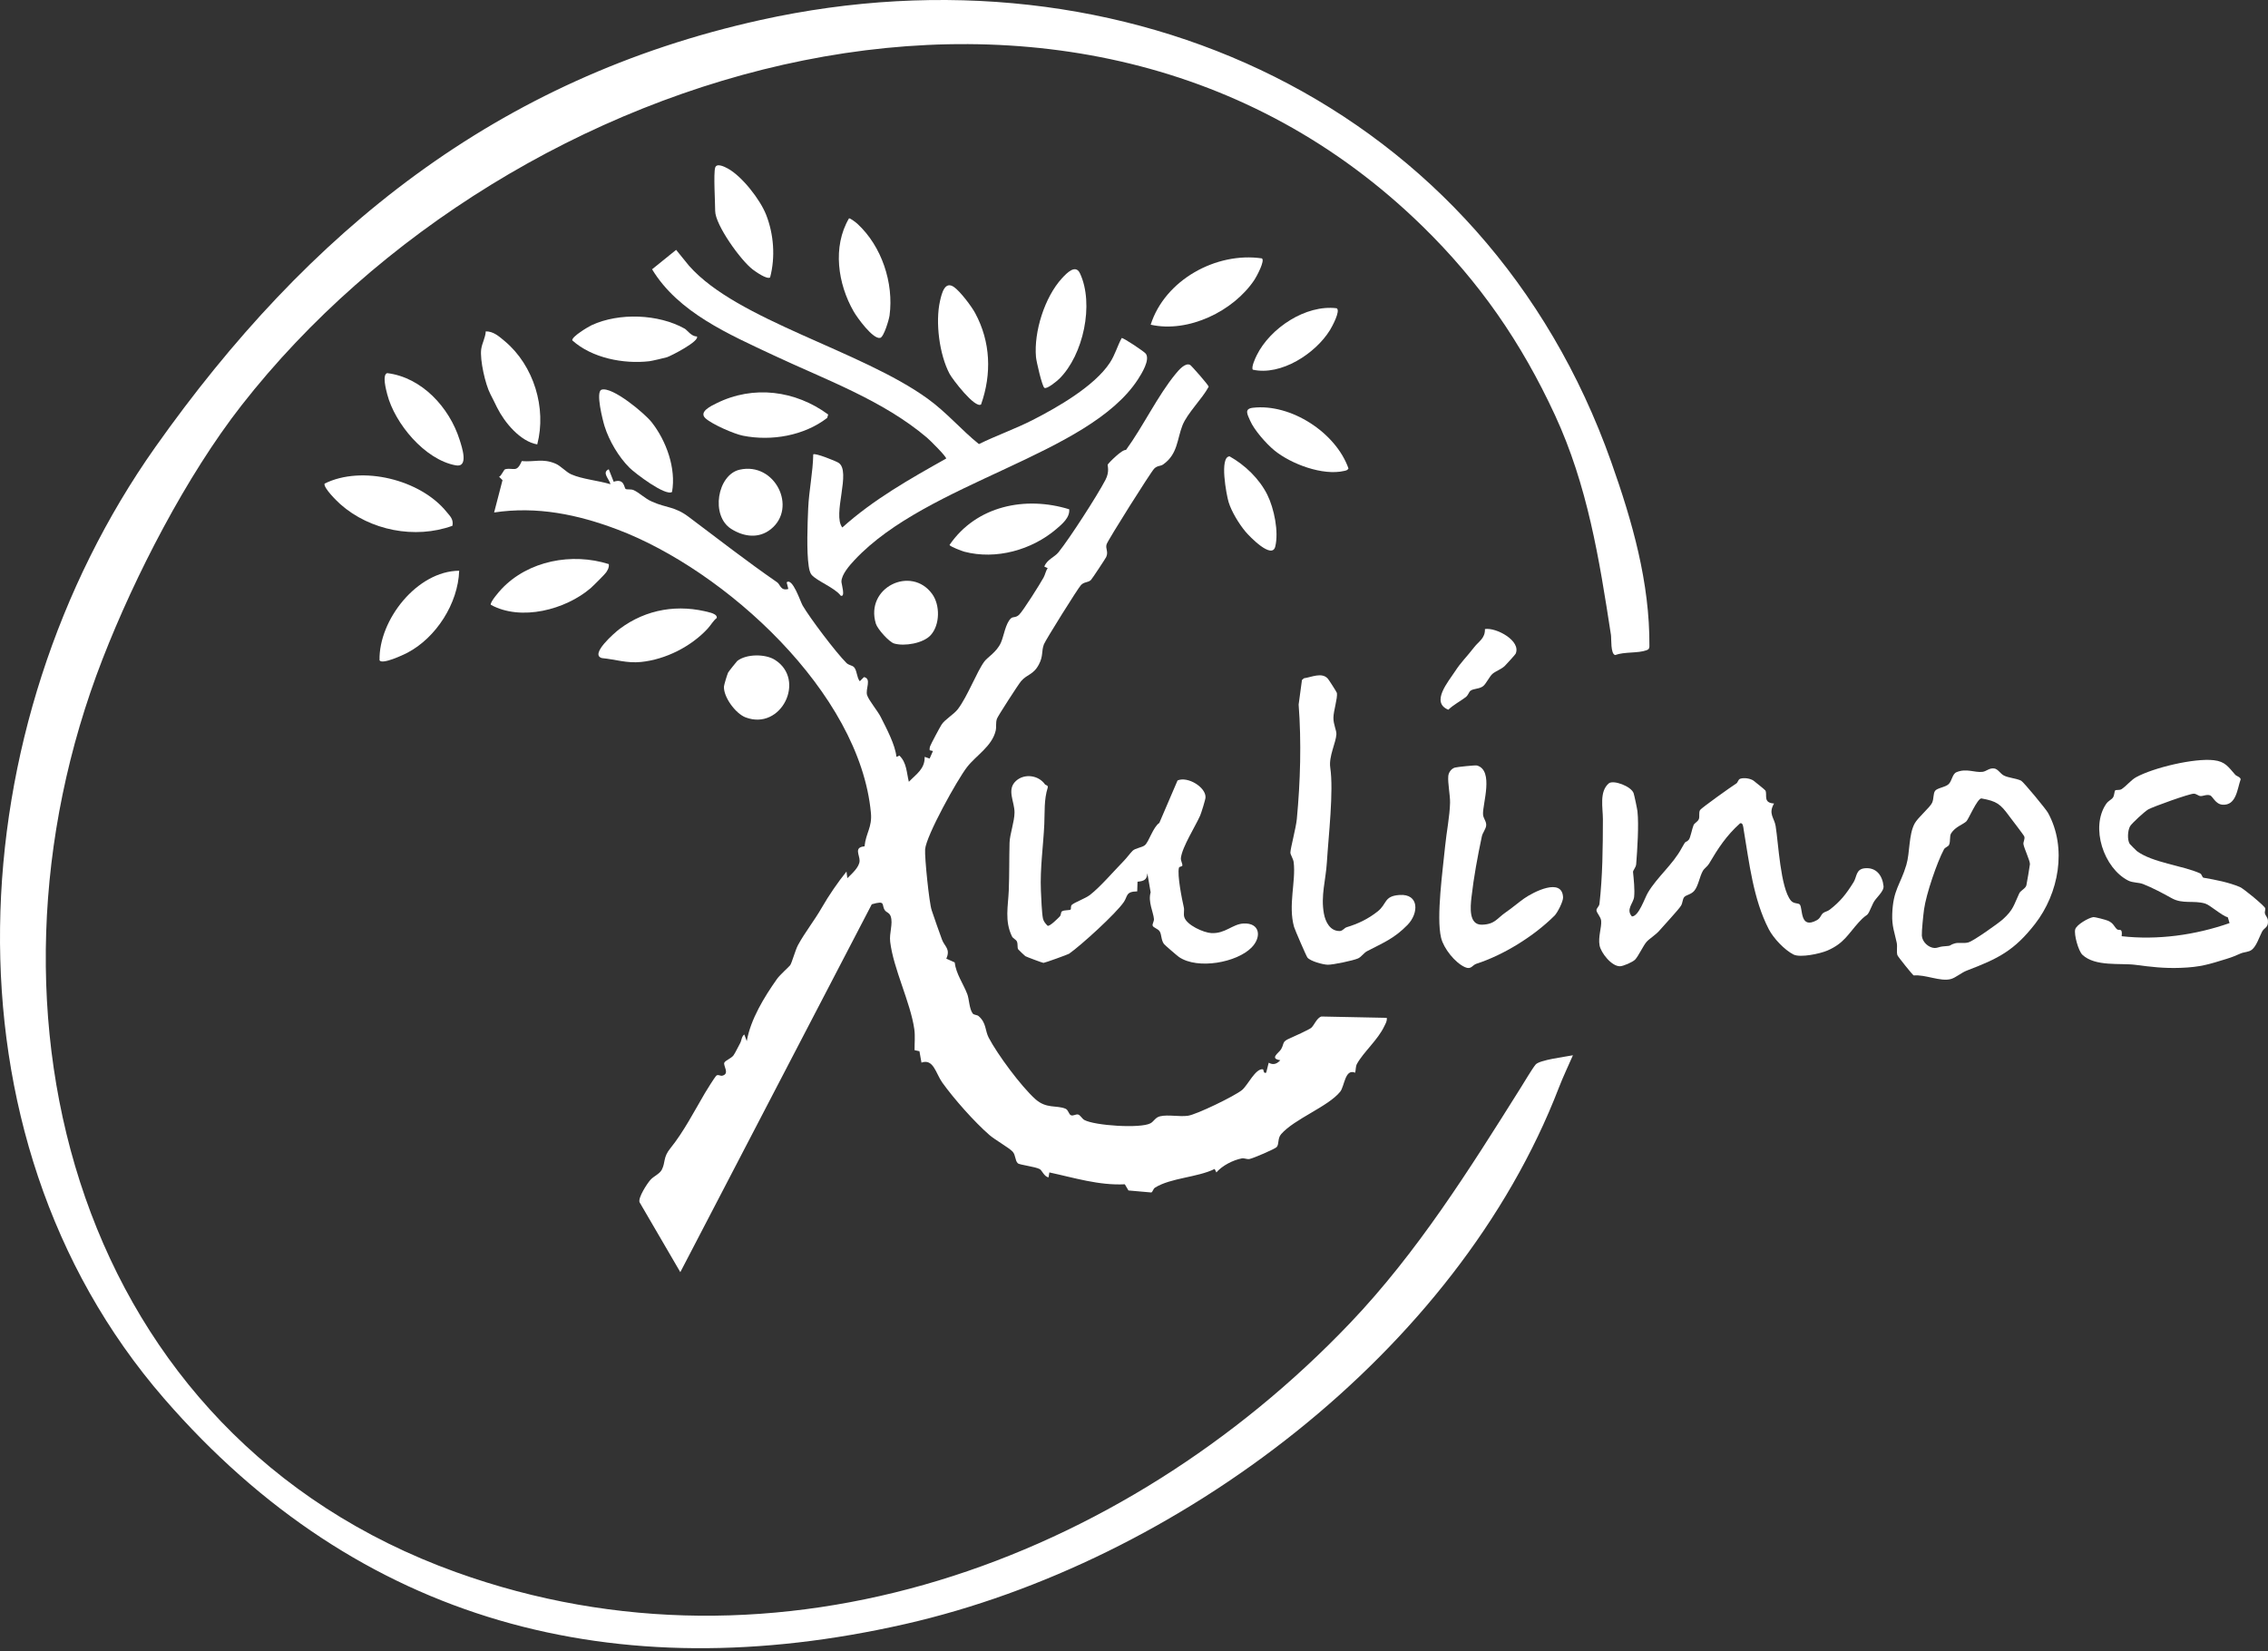 <svg width="493" height="359" viewBox="0 0 493 359" fill="none" xmlns="http://www.w3.org/2000/svg">
<rect x="0" y="0" width="493" height="359" fill="#333333" stroke="none"/>
<path d="M309.161 49.136C234.288 -23.981 111.032 13.223 52.491 88.132C40.535 103.435 29.366 125.09 22.309 143.226C-7.755 220.498 16.715 312.083 99.104 341.76C169.153 366.992 244.088 339.418 293.497 287.584C308.07 272.296 319.384 254.258 330.552 236.473C331.275 235.32 333.111 232.231 333.805 231.414C334.661 230.402 340.287 229.73 341.909 229.401C340.887 231.75 339.77 234.066 338.849 236.458C316.706 293.918 256.008 339.577 196.723 353.052C133.854 367.339 78.063 352.903 35.664 304.018C-14.338 246.366 -8.763 157.376 33.749 97.213C66.963 50.22 107.986 17.039 165.28 4.356C244.355 -13.151 322.726 22.766 350.227 100.4C354.813 113.346 358.636 126.615 358.535 140.519C358.52 140.996 358.365 141.184 357.92 141.35C356.049 142.048 353.1 141.646 351.102 142.398C350.061 142.203 350.296 138.806 350.177 138.029C347.626 121.455 345.089 105.545 338 90.224C330.697 74.448 321.573 61.252 309.165 49.136H309.161Z" fill="white"/>
<path d="M258.726 79.348C258.993 79.503 262.777 83.767 262.73 84.074C261.328 86.708 258.079 89.816 257.028 92.486C255.853 95.478 256.012 98.727 252.851 100.956C252.225 101.397 251.608 101.155 250.885 101.881C250.162 102.607 240.836 117.386 240.547 118.315C240.24 119.305 240.988 119.847 240.464 121.079C240.345 121.357 237.364 125.874 237.14 126.08C236.464 126.705 235.73 126.42 234.982 127.175C234.346 127.818 227.25 139.175 226.917 140.067C226.332 141.636 226.82 142.532 225.84 144.411C224.626 146.749 223.3 146.499 221.938 148.096C221.356 148.779 216.905 155.67 216.709 156.237C216.391 157.173 216.634 157.997 216.431 158.85C215.615 162.254 212.232 164.169 210.223 166.734C208.12 169.419 201.309 181.683 201.096 184.639C200.969 186.377 201.974 196.281 202.52 197.867C203.242 199.967 203.976 202.16 204.774 204.285C205.338 205.784 206.65 206.261 205.703 208.404L207.521 209.21C207.824 211.732 209.389 213.824 210.27 216.133C210.668 217.174 210.686 219.305 211.43 220.306C211.701 220.671 212.381 220.588 212.724 220.888C214.44 222.38 214.097 224.01 214.917 225.578C216.814 229.203 221.927 236.122 225.053 238.93C227.459 241.091 229.645 240.198 231.611 241.018C232.233 241.279 232.298 242.196 232.775 242.428C233.251 242.659 233.84 242.167 234.336 242.279C234.831 242.391 235.196 243.183 235.698 243.461C237.92 244.7 247.962 245.362 250.097 244.18C250.82 243.779 251.138 242.897 252.189 242.659C253.96 242.258 256.348 242.811 258.224 242.55C260.099 242.29 268.403 238.254 269.978 236.96C271.232 235.931 272.905 232.223 274.513 232.447C274.73 232.476 274.553 233.456 275.232 233.184L275.781 231.02C276.764 231.58 277.566 231.291 278.307 230.474C275.857 230.124 277.996 228.892 278.466 228.1C279.232 226.814 278.567 226.471 280.406 225.701C281.082 225.419 284.544 223.833 285.002 223.454C285.678 222.894 286.202 221.286 287.239 220.975L301.436 221.264C301.555 221.979 301.187 222.485 300.909 223.081C299.51 226.063 296.395 228.689 294.968 231.266C294.654 231.833 294.741 232.57 294.571 233.192C292.341 232.234 292.287 236.126 291.311 237.333C288.67 240.585 281.4 243.212 278.484 246.547C277.66 247.486 278.086 248.74 277.505 249.362C277.107 249.788 272.377 251.819 271.582 251.956C271.048 252.046 270.441 251.721 269.956 251.812C268.034 252.18 265.685 253.38 264.406 254.865L264.03 254.117C260.251 255.974 254.524 256.028 251.076 258.171C250.65 258.438 250.56 259.161 250.249 259.226L245.295 258.789L244.504 257.448C238.849 257.723 233.494 256.025 228.099 254.868L227.925 255.945C226.957 255.772 226.516 254.424 226.014 254.149C225.002 253.593 221.606 253.242 221.241 252.877C220.608 252.249 220.8 251.114 220.131 250.366C219.376 249.517 216.323 247.819 215.083 246.742C211.781 243.866 207.376 238.894 204.821 235.324C203.416 233.358 202.921 230.07 200.301 230.995L199.86 228.52L198.801 228.292C198.783 226.767 198.957 225.217 198.74 223.699C197.909 217.903 194.198 210.594 193.501 204.733C193.269 202.796 194.162 200.823 193.613 199.197C193.338 198.384 192.677 198.369 192.33 197.856C191.539 196.678 192.659 195.663 189.501 196.577L147.882 276.549L139.022 261.351C138.657 260.393 140.64 257.326 141.374 256.498C142.107 255.671 143.379 255.212 143.856 254.283C144.698 252.65 144.095 251.624 145.71 249.633C148.579 246.088 150.888 241.615 153.222 237.633C153.587 237.007 155.329 234.236 155.65 233.889C156.044 233.463 156.568 233.947 157.009 233.839C158.7 233.423 157.146 231.66 157.453 230.998C157.674 230.525 158.982 230.066 159.452 229.405C159.835 228.863 160.467 227.515 160.879 226.785C161.229 226.171 161.161 225.354 161.789 224.877L162.324 226.319C163.177 221.546 166.107 216.762 168.893 212.816C169.526 211.92 171.542 210.135 171.759 209.831C172.135 209.307 172.883 206.521 173.453 205.466C174.971 202.669 177.005 200.154 178.646 197.289C180.131 194.702 182.162 191.728 184.005 189.462L184.189 190.904C185.11 189.986 186.823 188.516 186.852 187.128C186.881 185.845 185.537 184.183 187.925 183.985C188.218 181.083 189.602 179.833 189.316 176.74C186.913 150.564 157.616 123.955 134.234 115.113C125.554 111.832 116.723 110.004 107.408 111.406L109.233 104.382L108.492 103.644C109.027 103.413 109.496 102.08 109.825 102.004C111.636 101.581 112.293 102.896 113.413 100.233C116.174 100.479 117.937 99.601 120.738 100.783C121.908 101.278 123.018 102.607 124.181 103.12C126.599 104.183 130.111 104.468 132.694 105.263C132.489 104.194 130.722 102.712 132.33 102.015L133.399 104.725C135.769 103.915 135.629 106.058 136.004 106.297C136.286 106.474 137.143 106.282 137.735 106.546C138.938 107.077 140.138 108.345 141.735 109.057C144.854 110.441 146.66 110.08 149.667 112.338C156.091 117.162 162.346 122.033 168.922 126.579C169.634 127.07 169.67 128.501 171.358 128.031L171 126.589C172.279 125.505 173.988 130.803 174.462 131.616C176.08 134.391 181.688 141.824 183.997 144.122C184.5 144.624 185.226 144.617 185.627 145.021C186.292 145.69 186.23 147.327 186.895 148.093L187.806 147.186C189.551 147.544 188.03 149.838 188.5 151.161C188.912 152.328 190.758 154.51 191.434 155.843C192.698 158.348 194.624 161.965 194.856 164.534L195.499 164.259C197.081 165.726 197.063 167.945 197.558 169.95C199.174 168.281 201.067 167.143 200.995 164.53L202.072 164.899L202.798 163.262L202.082 163.092C202.05 162.799 202.064 162.554 202.162 162.268C202.343 161.751 204.29 158.116 204.659 157.538C205.389 156.385 207.333 155.32 208.225 154.142C210.353 151.323 212.316 146.04 213.974 143.796C214.675 142.85 216.626 141.784 217.562 139.728C218.187 138.358 218.563 135.504 219.752 134.42C220.218 133.993 220.8 134.362 221.559 133.603C222.451 132.711 226.104 126.907 226.852 125.531C227.206 124.884 227.307 124.118 227.734 123.504L227.008 123.168C227.546 121.661 229.248 121.097 230.068 120.078C232.514 117.039 238.476 107.803 240.305 104.302C241.252 102.492 240.699 101.158 240.785 101.003C240.999 100.609 243.933 97.639 244.753 97.82C248.439 92.775 251.654 85.997 255.564 81.256C256.193 80.493 257.656 78.73 258.733 79.344L258.726 79.348Z" fill="white"/>
<path d="M149.814 57.812C160.257 69.65 187.147 76.158 201.684 86.698C205.821 89.697 208.904 93.404 212.788 96.537C216.582 94.673 220.669 93.242 224.43 91.327C229.84 88.573 237.905 83.952 241.243 78.871C242.4 77.115 242.855 75.28 243.823 73.487C244.214 73.401 248.727 76.429 249.066 76.888C250.042 78.207 248.167 81.216 247.361 82.463C236.64 98.984 201.659 104.765 185.792 121.705C184.705 122.864 182.938 124.845 182.902 126.431C182.891 126.864 183.845 129.947 182.743 129.484C181.529 127.808 177.51 126.265 176.426 124.96C176.022 124.472 175.884 123.685 175.79 123.067C175.306 119.905 175.527 113.863 175.678 110.503C175.856 106.55 176.705 102.698 176.777 98.774C177.156 98.409 181.651 100.205 182.266 100.599C185.12 102.416 180.878 111.887 183.097 114.669C189.89 108.566 197.742 104.133 205.67 99.684C205.709 99.218 202.161 95.706 201.525 95.164C191.906 86.983 179.4 82.525 168.148 77.231C158.515 72.696 147.447 67.966 141.745 58.539L146.97 54.318L149.807 57.812H149.814Z" fill="white"/>
<path d="M381.185 169.72C381.383 169.858 383.667 171.693 383.747 171.841C384.231 172.734 383.136 174.54 385.629 174.667C384.321 176.925 385.676 177.753 385.972 179.556C386.587 183.314 387.01 192.98 389.279 195.762C389.929 196.56 390.952 196.232 391.259 196.672C391.902 197.594 391.219 202.089 394.937 200.033C395.736 199.592 395.768 198.924 396.285 198.494C396.654 198.187 397.243 198.132 397.72 197.76C400.014 195.982 401.264 194.429 402.923 191.762C403.656 190.584 403.389 188.936 405.362 188.748C407.877 188.513 409.192 190.349 409.427 192.633C409.55 193.85 407.675 195.202 407.161 196.358C405.514 200.091 406.363 197.941 404.057 200.481C401.727 203.047 400.842 205.077 397.21 206.642C395.667 207.307 391.346 208.25 389.857 207.498C387.898 206.508 385.496 203.953 384.484 201.999C381.102 195.462 380.245 187.567 379.024 180.354C378.955 179.943 378.908 178.71 378.229 178.992C375.255 181.659 373.47 184.409 371.479 187.784C371.125 188.38 370.471 188.759 370.142 189.337C369.441 190.573 369.174 192.575 368.296 193.634C367.598 194.476 366.493 194.526 366.084 195.036C365.727 195.487 365.777 196.286 365.405 196.886C364.831 197.811 361.723 201.113 360.704 202.302C359.905 203.234 358.529 204.051 357.914 204.748C357.185 205.583 356.184 207.787 355.436 208.597C354.937 209.135 352.874 210.024 352.166 210.049C350.308 210.107 347.996 207.101 347.703 205.529C347.353 203.646 348.18 201.608 348.046 200.159C347.963 199.292 347.063 198.468 347.027 197.897C346.998 197.428 347.616 197.056 347.678 196.495C348.361 190.494 348.415 184.203 348.426 178.1C348.429 175.574 347.605 172.13 349.683 170.313C350.662 169.456 354.634 170.938 355.114 172.463C355.277 172.976 355.877 175.816 355.938 176.372C356.263 179.332 355.909 184.698 355.66 187.859C355.598 188.629 354.937 189.182 354.977 189.587C355.121 191.021 355.382 193.392 355.212 194.971C355.064 196.351 353.358 197.691 354.738 199.227C356.245 199.184 357.495 195.242 358.218 194.035C360.263 190.602 363.624 187.95 365.55 184.365C366.673 182.277 366.283 183.458 367.118 182.515C367.436 182.158 367.833 180.065 368.133 179.375C368.35 178.873 369.094 178.638 369.297 178.009C369.485 177.428 369.224 176.643 369.546 176.091C369.795 175.664 376.495 170.887 377.416 170.324C377.777 170.103 377.813 169.442 378.272 169.29C379.107 169.012 380.451 169.207 381.185 169.713V169.72Z" fill="white"/>
<path d="M227.164 170.534C227.279 170.697 227.875 170.675 227.749 171.207C226.907 173.88 227.127 176.468 227.001 179.174C226.788 183.839 226.054 188.75 226.264 193.646C226.322 195.051 226.466 198.589 226.716 199.698C226.856 200.316 227.279 200.811 227.72 201.245C228.172 201.451 229.978 199.629 230.354 199.236C230.708 198.863 230.553 198.307 230.831 198.119C231.33 197.779 232.49 197.946 232.728 197.711C232.876 197.566 232.656 196.988 233.01 196.677C233.621 196.143 235.94 195.311 236.941 194.538C239.16 192.815 242.112 189.375 244.15 187.293C244.992 186.433 245.559 185.599 246.166 184.974C246.773 184.348 248.266 184.262 248.884 183.716C249.765 182.939 250.633 179.817 252.006 178.889L255.966 169.66C258.148 168.706 262.138 171.105 262.047 173.353C262.029 173.826 261.129 176.724 260.884 177.284C259.865 179.597 256.992 184.085 256.699 186.48C256.62 187.131 257.061 187.684 257.01 188.161C256.985 188.399 256.345 188.348 256.273 188.63C255.861 190.235 256.938 195.528 257.332 197.259C257.476 197.891 257.231 198.65 257.422 199.337C257.917 201.107 261.679 202.766 263.326 202.842C266.365 202.983 267.883 200.901 270.268 200.76C273.896 200.547 274.304 203.695 272.056 205.978C268.851 209.245 260.371 210.813 256.291 208.052C255.919 207.799 253.173 205.433 253.003 205.198C252.367 204.302 252.522 203.21 252.096 202.491C251.731 201.87 250.647 201.678 250.542 201.183C250.47 200.844 250.871 200.262 250.835 199.785C250.723 198.311 249.502 196.002 250.119 193.989L249.404 189.834C249.31 191.304 248.613 191.535 247.268 191.673L247.2 193.772C244.667 193.816 245.176 194.784 244.284 196.092C242.56 198.621 235.034 205.472 232.392 207.326C232.15 207.496 227.113 209.313 226.82 209.317C226.611 209.317 223.102 207.998 222.885 207.861C222.795 207.803 221.364 206.459 221.317 206.361C221.086 205.91 221.303 205.23 221.039 204.652C220.851 204.24 220.186 203.998 219.969 203.55C218.347 200.193 219.145 196.959 219.279 193.566C219.42 190.047 219.355 186.661 219.449 183.185C219.5 181.36 220.511 178.65 220.529 176.641C220.547 174.231 218.762 171.662 220.844 169.761C222.665 168.099 225.729 168.482 227.164 170.527V170.534Z" fill="white"/>
<path d="M485.845 168.391C486.149 168.731 487.002 168.904 487.06 169.41C486.312 171.473 486.135 175.184 483.067 174.924C481.571 174.798 480.967 173.085 480.422 172.901C479.627 172.63 478.897 173.107 478.297 173.049C477.831 173.002 477.437 172.55 476.884 172.536C475.956 172.51 468.042 175.354 466.962 175.958C466.232 176.366 463.377 178.986 463.023 179.607C462.492 180.528 462.38 182.534 462.933 183.444C462.991 183.538 464.422 184.962 464.512 185.027C467.923 187.542 474.387 188.142 478.214 189.844C478.676 190.05 478.64 190.744 479.009 190.809C481.571 191.253 484.411 191.784 486.89 192.825C487.732 193.179 492.18 196.886 492.382 197.41C492.505 197.721 492.227 198.194 492.328 198.585C492.458 199.087 492.931 199.405 492.989 200.138C493.112 201.681 492.176 201.645 491.714 202.516C491.132 203.611 490.518 205.642 489.502 206.447C488.808 206.997 487.862 206.928 487.067 207.264C485.766 207.81 485.462 207.994 483.934 208.464C480.23 209.605 478.322 210.249 473.943 210.4C470.373 210.527 467.601 210.191 464.194 209.743C460.946 209.316 455.446 210.191 452.653 207.553C451.778 206.729 450.788 203.109 451.095 202.025C451.385 201.006 453.99 199.517 455.002 199.372C455.399 199.314 457.806 199.972 458.236 200.16C459.457 200.695 459.562 201.493 460.194 202.021C460.631 202.386 461.423 201.562 461.191 203.52C469.04 204.406 477.191 203.268 484.642 200.669L484.27 199.419C482.901 199.033 480.4 196.724 479.327 196.413C476.805 195.679 474.467 196.583 472.089 195.267C470.113 194.176 467.956 193.013 465.853 192.182C464.891 191.802 463.62 191.932 462.629 191.43C457.3 188.738 454.322 179.864 457.824 174.754C458.304 174.053 458.994 173.844 459.316 173.349C459.616 172.89 459.612 171.965 459.778 171.827C459.992 171.65 460.74 171.817 461.133 171.571C462.145 170.942 463.222 169.565 464.32 168.962C468.111 166.877 476.975 164.774 481.213 165.258C483.732 165.544 484.386 166.743 485.853 168.387L485.845 168.391Z" fill="white"/>
<path d="M439.351 169.722C439.875 170.007 444.72 175.861 445.187 176.71C449.385 184.374 447.506 194.242 442.35 200.862C437.837 206.654 434.379 208.382 427.553 210.98C426.332 211.446 425.129 212.537 424.059 212.83C421.804 213.451 418.502 211.8 415.987 212.049C415.73 211.934 412.518 207.919 412.442 207.644C412.204 206.817 412.485 205.816 412.29 204.906C411.824 202.698 411.228 201.35 411.318 198.723C411.499 193.397 413.082 192.385 414.379 188.049C415.188 185.339 414.87 181.465 416.189 179.019C416.886 177.726 419.535 175.521 419.99 174.506C420.399 173.592 420.182 172.526 420.644 171.908C421.107 171.29 422.827 171.146 423.553 170.481C424.319 169.78 424.363 168.251 425.277 167.868C427.441 166.954 429.262 168.002 430.946 167.789C431.803 167.68 432.406 166.903 433.49 167.055C434.317 167.174 434.798 168.179 435.6 168.595C436.565 169.093 438.473 169.241 439.355 169.722H439.351ZM436.738 177.393C434.827 174.799 434.097 174.17 430.675 173.563C429.772 173.664 427.907 178.076 427.445 178.535C426.758 179.214 425.031 179.706 424.113 181.166C423.748 181.747 424.008 182.839 423.694 183.608C423.499 184.085 422.823 184.147 422.556 184.649C421.049 187.467 418.708 194.318 418.234 197.69C418.079 198.806 417.703 202.412 417.754 203.384C417.826 204.75 419.199 206.018 420.514 206.083C421.089 206.112 421.678 205.776 422.307 205.737C424.605 205.588 423.438 205.527 424.905 205.083C425.786 204.815 426.863 205.162 427.922 204.851C428.98 204.541 434.354 200.754 435.373 199.836C437.707 197.729 437.736 196.725 438.939 194.188C439.235 193.567 440.269 193.187 440.475 192.472C440.54 192.244 441.252 188.085 441.252 187.847C441.252 187.034 439.947 184.345 439.839 183.493C439.777 182.994 440.186 182.474 440.037 181.867C439.969 181.592 437.161 177.971 436.735 177.393H436.738Z" fill="white"/>
<path d="M284.2 208.164C283.969 207.882 281.454 202.079 281.291 201.494C279.976 196.811 281.707 191.633 281.215 187.477C281.114 186.617 280.482 185.83 280.496 185.32C280.525 184.337 281.71 179.976 281.894 178.054C282.664 169.902 282.91 161.349 282.288 153.157L283.011 147.82L283.448 147.445C285.081 147.221 287.329 146.068 288.637 147.531C288.832 147.748 290.585 150.465 290.61 150.65C290.769 151.857 289.862 154.502 289.848 156.045C289.833 157.472 290.534 158.773 290.494 159.607C290.408 161.436 288.8 164.435 289.161 166.87C289.923 171.998 288.782 181.663 288.424 187.485C288.185 191.351 287.065 194.715 287.781 198.607C288.109 200.403 289.118 202.419 291.213 202.393C291.875 202.386 292.189 201.729 292.745 201.559C295.181 200.822 297.338 199.806 299.448 198.144C301.559 196.482 300.774 194.798 304.2 194.556C308.54 194.249 308.406 198.545 305.967 201.049C303.087 204.009 300.702 204.93 297.212 206.748C296.413 207.163 295.929 208.027 295.199 208.348C294.147 208.814 289.768 209.736 288.626 209.718C287.578 209.7 284.85 208.959 284.196 208.16L284.2 208.164Z" fill="white"/>
<path d="M327.293 198.338C328.757 197.333 329.953 196.271 331.311 195.313C333.237 193.958 339.586 190.638 339.767 195.082C339.803 195.971 338.531 198.435 337.924 199.039C333.367 203.584 326.74 207.642 320.93 209.507C320.027 209.796 319.806 210.862 318.44 210.247C316.276 209.275 313.812 206.186 313.252 203.859C312.16 199.342 313.645 188.975 314.133 183.917C314.422 180.914 315.138 177.478 315.203 174.475C315.235 172.899 314.686 170.247 314.813 168.73C314.878 167.92 315.456 167.114 316.233 166.869C316.681 166.728 320.71 166.309 321.049 166.406C324.793 167.472 322.256 174.775 322.368 177.004C322.415 177.947 323.131 178.529 323.055 179.443C322.99 180.213 322.278 181.044 322.119 181.788C321.201 186.103 320.345 190.717 319.857 195.064C319.615 197.203 319.235 201.106 322.155 201.015C324.963 200.932 325.4 199.639 327.293 198.338Z" fill="white"/>
<path d="M97.074 111.279C97.811 112.193 98.621 112.84 98.346 114.299C90.22 117.248 80.424 115.315 73.988 109.613C73.215 108.93 70.274 106.039 70.552 105.132C78.66 101.089 91.401 104.247 97.074 111.279Z" fill="white"/>
<path d="M274.299 56.173C275.044 56.606 273.143 60.13 272.688 60.812C268.142 67.663 258.306 72.422 250.126 70.587C253.219 60.852 264.388 54.72 274.296 56.169L274.299 56.173Z" fill="white"/>
<path d="M186.403 48.678C191.643 53.513 194.309 61.491 193.366 68.573C193.244 69.491 192.127 73.256 191.339 73.448C189.771 73.827 186.317 69.022 185.583 67.746C182.114 61.74 180.918 53.65 184.55 47.464C184.821 47.399 186.111 48.403 186.403 48.674V48.678Z" fill="white"/>
<path d="M180.026 90.111L179.802 90.855C174.776 94.721 167.701 95.946 161.504 94.718C159.553 94.331 154.837 92.264 153.37 90.949C151.784 89.529 154.624 88.224 155.737 87.671C163.773 83.671 172.915 84.875 180.03 90.111H180.026Z" fill="white"/>
<path d="M207.38 62.403C208.739 63.361 211.178 66.576 211.987 68.083C215.337 74.313 215.604 81.279 213.255 87.924C211.94 88.853 207.044 82.465 206.404 81.254C204.189 77.059 203.293 70.063 204.33 65.442C204.721 63.697 205.396 61.008 207.38 62.403Z" fill="white"/>
<path d="M130.755 84.715C133.089 83.963 140.157 89.875 141.663 91.797C144.85 95.852 146.997 101.843 146.083 106.937C144.695 107.946 138.046 102.883 136.84 101.684C134.491 99.353 132.406 95.823 131.416 92.654C131.026 91.403 129.421 85.149 130.755 84.719V84.715Z" fill="white"/>
<path d="M132.333 122.631C132.438 123.358 132.134 123.838 131.769 124.416C131.52 124.81 128.871 127.448 128.365 127.878C122.92 132.528 113.261 135.097 106.678 131.466C106.512 130.873 108.492 128.601 109.019 128.04C114.84 121.869 124.34 120.095 132.333 122.628V122.631Z" fill="white"/>
<path d="M153.886 136.59C150.266 140.543 144.697 143.361 139.342 143.903C136.231 144.218 133.879 143.354 130.855 143.061C128.069 142.324 133.644 137.504 134.688 136.72C140.513 132.362 147.52 131.256 154.461 133.19C154.916 133.316 155.95 133.674 155.801 134.339C155.014 134.964 154.508 135.907 153.883 136.586L153.886 136.59Z" fill="white"/>
<path d="M227.017 84.31C226.522 83.967 225.283 78.604 225.196 77.636C224.708 72.147 227.075 64.61 230.826 60.508C231.892 59.341 233.796 57.376 234.75 59.41C237.887 66.095 235.491 77.184 230.259 82.344C229.764 82.832 227.549 84.675 227.017 84.306V84.31Z" fill="white"/>
<path d="M155.459 36.446C155.781 35.362 157.555 36.28 158.18 36.619C161.298 38.31 165.241 43.387 166.538 46.69C168.2 50.921 168.569 55.889 167.398 60.312C166.722 60.8 164.312 59.102 163.651 58.607C161.074 56.684 155.459 48.894 155.459 45.841C155.459 43.918 155.073 37.743 155.459 36.446Z" fill="white"/>
<path d="M148.835 71.442C149.33 71.72 150.323 73.187 151.48 73.13C152.181 74.138 145.85 77.372 144.99 77.654C144.517 77.805 141.64 78.47 141.163 78.524C135.53 79.175 128.661 77.831 124.397 73.99C124.231 73.198 127.873 71.03 128.621 70.683C134.573 67.93 143.126 68.248 148.831 71.446L148.835 71.442Z" fill="white"/>
<path d="M232.413 110.71C232.604 112.502 230.845 113.959 229.605 115.014C224.261 119.574 216.481 121.731 209.634 119.935C209.114 119.798 206.487 118.804 206.404 118.461C212.225 109.941 222.902 107.772 232.409 110.71H232.413Z" fill="white"/>
<path d="M116.787 96.606C113.094 95.974 109.669 91.851 108.035 88.559C107.475 87.431 107.164 86.759 106.594 85.672C105.495 83.583 104.292 78.246 104.599 75.923C104.776 74.6 105.524 73.386 105.589 72.035C107.262 72.002 108.556 73.191 109.752 74.192C116.035 79.475 118.843 88.703 116.783 96.602L116.787 96.606Z" fill="white"/>
<path d="M84.148 81.11C91.693 82.021 97.691 88.583 99.91 95.611C100.391 97.139 101.962 101.681 99.083 101.161C92.362 99.951 85.811 92.077 84.17 85.699C83.932 84.767 83.035 81.483 84.152 81.114L84.148 81.11Z" fill="white"/>
<path d="M99.813 124.069C99.568 131.17 94.82 138.61 88.554 141.901C87.687 142.357 83.069 144.528 82.501 143.546C82.303 134.769 90.668 124.127 99.81 124.069H99.813Z" fill="white"/>
<path d="M277.012 97.906C275.267 96.478 272.622 93.49 271.74 91.438C271.169 90.104 270.385 88.872 272.329 88.644C280.607 87.676 290.385 94.046 293.124 101.841C292.882 102.245 292.611 102.278 292.199 102.372C287.541 103.463 280.654 100.883 277.008 97.906H277.012Z" fill="white"/>
<path d="M160.771 102.106C168.463 100.357 173.385 110.373 167.56 115.035C164.948 117.127 161.703 116.722 158.946 114.977C154.389 112.093 155.95 103.201 160.771 102.106Z" fill="white"/>
<path d="M160.256 143.687C162.204 142.14 166.326 142.111 168.433 143.434C175.284 147.745 169.839 158.903 162.063 155.947C159.898 155.123 157.242 151.517 157.369 149.237C157.391 148.861 158.077 146.61 158.269 146.213C158.37 146.003 160.129 143.788 160.256 143.687Z" fill="white"/>
<path d="M202.321 138.058C200.706 139.854 196.612 140.54 194.379 139.894C193.262 139.572 190.74 136.743 190.386 135.576C187.99 127.709 198.071 122.856 202.624 129.118C204.388 131.547 204.326 135.828 202.324 138.054L202.321 138.058Z" fill="white"/>
<path d="M267.286 99.208C270.625 101.087 273.761 104.086 275.485 107.565C276.962 110.547 277.992 115.591 277.208 118.81C276.511 121.683 271.654 116.671 270.733 115.569C269.335 113.896 267.687 111.211 267.058 109.126C266.61 107.638 265.009 99.273 267.286 99.204V99.208Z" fill="white"/>
<path d="M290.559 67.014C291.459 67.541 289.522 71.072 289.081 71.784C285.937 76.86 278.472 81.735 272.326 80.365C271.943 79.834 272.875 77.847 273.189 77.211C276.091 71.354 283.798 66.172 290.559 67.01V67.014Z" fill="white"/>
<path d="M319.604 150.193C319.314 150.424 319.145 151.136 318.613 151.544C317.45 152.437 315.947 153.196 314.827 154.283C310.913 152.697 314.834 148.18 316.276 145.955C317.623 143.877 318.838 142.789 320.431 140.715C321.439 139.407 322.845 138.782 322.783 136.748C325.204 136.347 330.736 139.306 329.45 142.128C329.374 142.291 327.322 144.571 327.054 144.809C326.23 145.55 325.053 145.926 324.409 146.5C323.766 147.075 323.004 148.693 322.379 149.167C321.511 149.828 320.294 149.637 319.604 150.189V150.193Z" fill="white"/>
</svg>
